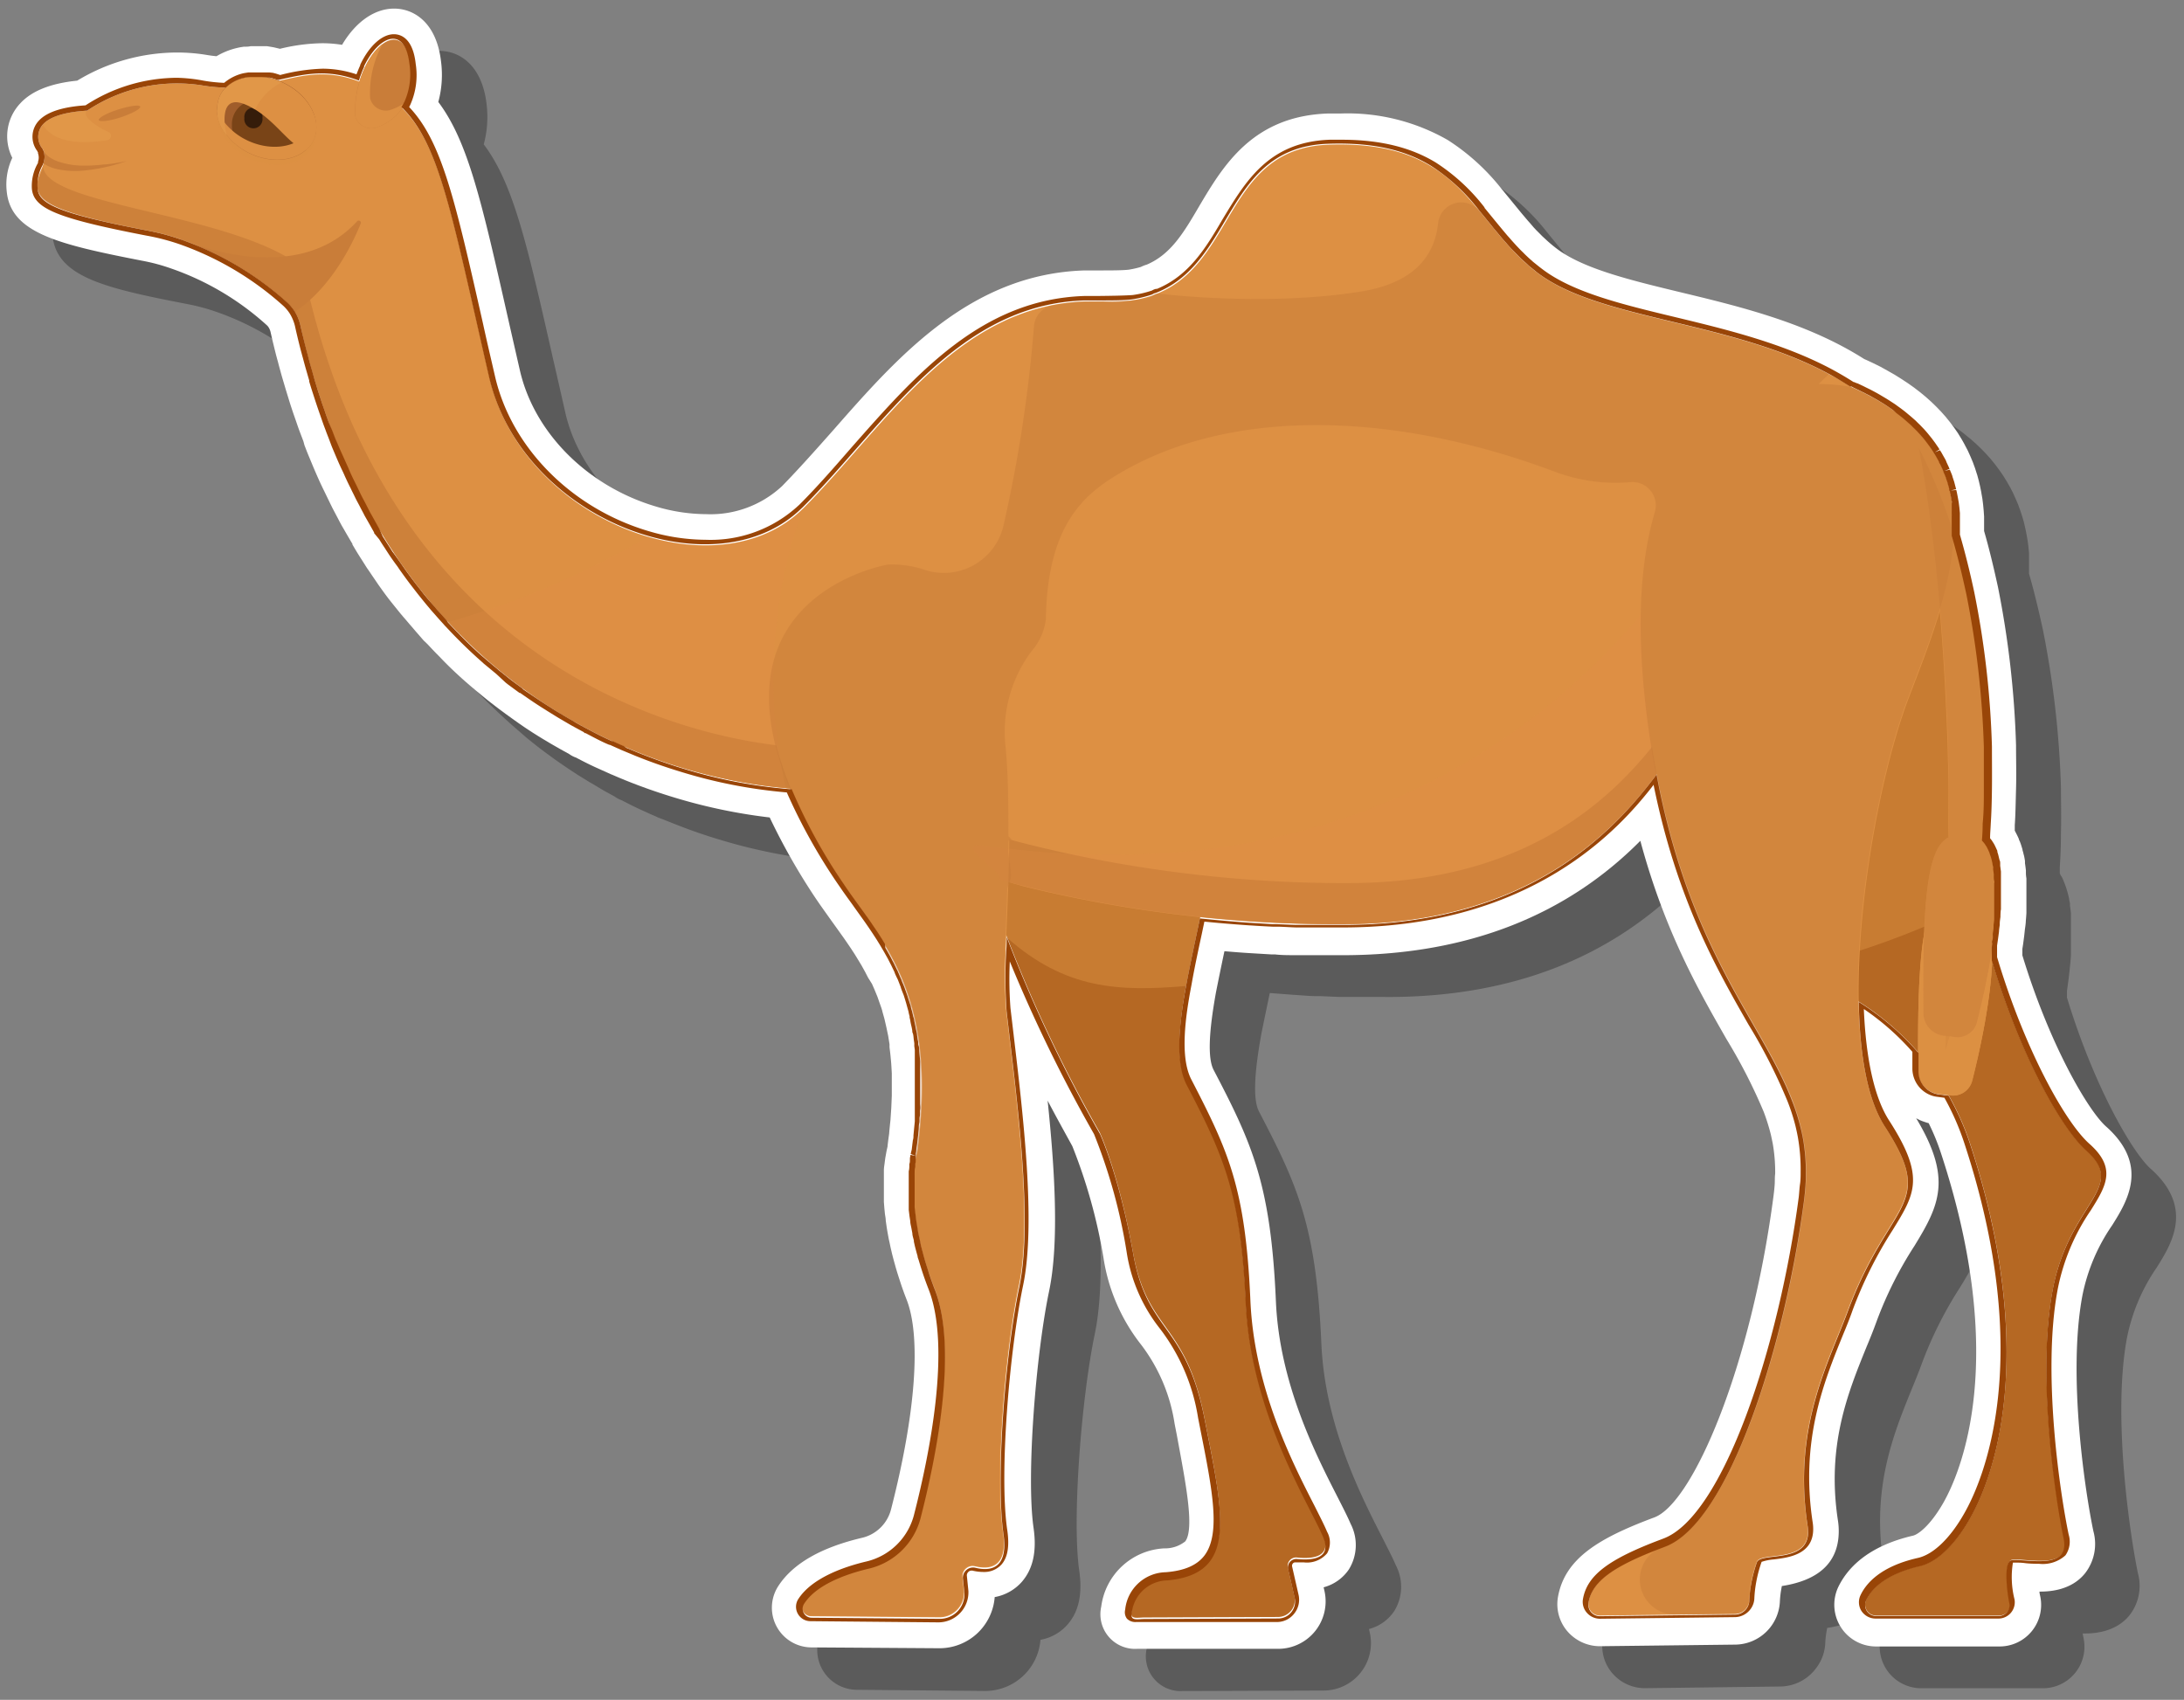<svg xmlns="http://www.w3.org/2000/svg" width="259.15" height="201.7" viewBox="0 0 259.15 201.7">
  <rect x="0" y="0" width="259.15" height="201.7" fill="#808080" stroke="none"/>
  <defs>
    <style>
      .cls-1 {
        isolation: isolate;
      }

      .cls-17, .cls-2, .cls-6 {
        opacity: 0.5;
      }

      .cls-3 {
        fill: #353535;
      }

      .cls-4 {
        fill: #fff;
      }

      .cls-5 {
        fill: #b56823;
      }

      .cls-13, .cls-6, .cls-7 {
        fill: #dd9043;
      }

      .cls-12, .cls-13, .cls-16, .cls-18, .cls-6 {
        mix-blend-mode: multiply;
      }

      .cls-17, .cls-8, .cls-9 {
        fill: #c97d39;
      }

      .cls-8 {
        opacity: 0.8;
      }

      .cls-10 {
        fill: #a05d2b;
      }

      .cls-11, .cls-12 {
        fill: #7a4417;
      }

      .cls-12 {
        opacity: 0.4;
      }

      .cls-13, .cls-15 {
        opacity: 0.25;
      }

      .cls-14 {
        fill: #351c0a;
      }

      .cls-15 {
        fill: #efae59;
        mix-blend-mode: overlay;
      }

      .cls-16 {
        fill: #e58f48;
        opacity: 0.2;
      }

      .cls-18 {
        fill: #994507;
      }
    </style>
  </defs>
  <g class="cls-1">
    <g id="Layer_1" data-name="Layer 1">
      <g>
        <g class="cls-2">
          <path class="cls-3" d="M101.65,200.51a4.72,4.72,0,0,1-3.91-7.3c1.72-2.65,5.07-4.58,10-5.73a4.63,4.63,0,0,0,3.38-3.4c2.91-11.32,3.58-20.37,1.84-24.83-.26-.67-.49-1.31-.7-1.94,0-.14-.21-.65-.21-.65-.12-.39-.26-.8-.37-1.2,0-.16-.1-.33-.14-.5l-.07-.24c-.09-.33-.18-.67-.26-1L111,153c-.06-.31-.13-.62-.19-.93l-.12-.61c-.06-.38-.11-.67-.16-1s-.06-.44-.09-.65-.07-.54-.1-.8,0-.45-.06-.63,0-.51,0-.76,0-.35,0-.54,0-.46,0-.69c0,0,0-.37,0-.51s0-.43,0-.65v-.37c0-.28,0-.5,0-.71v-.24c0-.36.06-.64.09-.9,0,0,.07-.56.1-.73l0-.25s.13-.64.13-.67l.08-.33c0-.22.19-1.54.19-1.54,0-.19.15-1.55.15-1.55,0-.19.1-1.49.1-1.49l.06-1.42V133.7c0-.14,0-1.28,0-1.28l-.07-1.21L111,130l-.14-1.09-.16-1-.21-1-.23-.94c0-.12-.25-.9-.25-.9s-.24-.76-.28-.88-.25-.7-.29-.82l-.34-.84c0-.08-.27-.61-.32-.72l-.37-.78-.35-.68-.41-.74-.4-.68-.42-.68-.43-.65-.44-.66-.9-1.29-.78-1.07-1.1-1.54-.48-.68-.47-.7A75.07,75.07,0,0,1,96.71,102a64.93,64.93,0,0,1-11.52-2.43c-1.9-.57-3.8-1.25-5.65-2l-.15-.06L78.08,97l-.17-.08c-.48-.21-.94-.41-1.43-.64-1-.44-1.86-.88-2.73-1.33a3.47,3.47,0,0,1-.83-.44l-1.1-.6-.24-.14L70.29,93,70,92.84,68.64,92l-.14-.09c-1.1-.71-2.16-1.43-3.16-2.16l-.1-.08c-.45-.32-.93-.68-1.41-1.05l-.29-.23c-.41-.33-.83-.65-1.23-1L62,87.12,60.71,86l-.22-.2c-1.05-.94-2.07-1.9-3.05-2.88l-.16-.17c-.4-.41-.84-.86-1.28-1.33l-.35-.39-1-1.14-.4-.47c-.33-.38-.65-.76-1-1.15l-.42-.51c-.33-.41-.64-.82-1-1.23l-.37-.48c-.44-.58-.85-1.15-1.25-1.72L50,73.94c-.33-.48-.67-1-1-1.47l-.53-.83c-.22-.35-.45-.7-.67-1.06l-.52-.87,2.53-1.63L47.2,69.62l-.6-1-.58-1-.59-1.1-.54-1c-.14-.27-.28-.56-.42-.85l-.2-.41-.45-.92c-.12-.24-.47-1-.47-1-.35-.76-.69-1.53-1-2.32,0,0-.35-.83-.45-1.09s-.26-.66-.39-1l-.16-.42c-.13-.33-.26-.67-.38-1s-.31-.86-.46-1.29-.29-.83-.43-1.25l-.42-1.3c-.14-.44-.28-.9-.42-1.36l-.37-1.26c-.16-.54-.3-1.08-.45-1.62,0,0-.23-.87-.29-1.11-.24-.92-.47-1.85-.68-2.8a1.69,1.69,0,0,0-.2-.5,1.61,1.61,0,0,0-.24-.29,33.16,33.16,0,0,0-11.32-6.72,24.28,24.28,0,0,0-3.46-.93c-9.89-1.91-15.54-3.24-16-8.17a7.43,7.43,0,0,1,.66-4,5.69,5.69,0,0,1,.93-6.45c1.36-1.51,3.58-2.41,6.77-2.73A23.1,23.1,0,0,1,26.4,11.25a21.65,21.65,0,0,1,3.59.3c.36.06.72.11,1.09.15a8.59,8.59,0,0,1,2.53-1l.74-.13.14,0,.65-.06h1.07l.4,0h.13l.34,0,.47.07.37.07.69.16a22.2,22.2,0,0,1,5-.65,15.56,15.56,0,0,1,2.37.18c1.6-2.71,3.84-4.3,6.17-4.3s5,1.63,5.57,6.19a12.53,12.53,0,0,1-.32,4.9c3.52,4.68,5.13,11.77,8.26,25.61l.09.38q.63,2.75,1.33,5.85c1.71,7.45,8.08,13.8,16.23,16.18a20.73,20.73,0,0,0,5.86.88A12.4,12.4,0,0,0,98,62.85l.13-.12c2-2,4-4.29,6.1-6.66,7.63-8.68,16.24-18.5,29.77-18.92h1.5c1.75,0,3,0,3.76-.09a9.56,9.56,0,0,0,1.42-.32,4.89,4.89,0,0,1,.74-.29c2.84-1.22,4.35-3.76,6.25-7,2.81-4.72,6.3-10.61,15.2-10.92l1.48,0a23.89,23.89,0,0,1,12.75,3.14,25.63,25.63,0,0,1,6.47,5.89,2.61,2.61,0,0,1,.22.27l2.08,2.54.72.85.32.37.74.79.75.75c.17.17.35.32.52.48l.26.23.84.69c3.16,2.4,8.76,3.75,14.68,5.18,6.2,1.49,13.22,3.19,19.4,6.51.84.45,1.65.93,2.44,1.43l.31.13.76.36.88.43.9.49.8.45.81.5.79.53.71.5c.16.12.63.48.73.57l.64.52.65.58.64.62.54.56.56.63.53.66.46.62.45.65.42.68.43.75.33.65.29.65.3.7.27.75.25.77.17.6.17.74s.16.78.16.81.12.68.12.72l.08.62.07.73,0,.72,0,.73v1c.58,2,1.11,4.19,1.64,6.62a112.16,112.16,0,0,1,2.15,18.81c0,1.65.05,3.44,0,5.2,0,1.61-.06,3-.14,4.2l0,.73.06.11c0,.08.1.19.17.31s.19.39.26.57l.12.31c.07.19.13.35.18.52s.08.24.12.39.08.3.12.47l.08.34c0,.19.07.36.1.53l0,.29c.05.34.08.6.11.86l0,.28c0,.23,0,.45,0,.67,0,0,0,.74,0,.92v1.3l0,.92,0,.92c0,.21-.07.94-.07.94l-.1,1-.1.85-.12.9-.08.58c0,.25,0,.51,0,.76,3.27,10.73,7.83,18.44,9.92,20.3,5.19,4.61,2.51,8.9.73,11.74a22.35,22.35,0,0,0-3.52,8.3c-1.78,9.42.4,23.72,1.3,28a5.67,5.67,0,0,1-1,4.95c-1.75,2.17-4.55,2.17-5.47,2.17h-.08c0,.2.07.42.11.65a4.93,4.93,0,0,1-4.84,5.85H228a4.94,4.94,0,0,1-4.51-7c1-2.09,3.29-4.83,8.89-6.14.57-.13,2-1.11,3.6-3.91,2-3.51,7.81-16.89-.29-41.48a29.22,29.22,0,0,0-1.45-3.56l-.42-.11a6.89,6.89,0,0,1-1.07-.46c4.29,7.12,2.78,10.3-.2,15.13a46.64,46.64,0,0,0-4.48,8.92c-.36,1-.77,2-1.2,3.05-2.23,5.49-4.76,11.73-3.4,20.65a8.18,8.18,0,0,1,.09,1.46c-.09,3.5-2.36,5.62-6.75,6.29l-.06.33a11,11,0,0,0-.17,1.48,5.22,5.22,0,0,1-1,2.85,5.37,5.37,0,0,1-4.32,2.29l-16.05.2a5.08,5.08,0,0,1-3.93-1.82,4.93,4.93,0,0,1-1.09-4c.8-4.62,4.88-7,11.19-9.39l.24-.08c4.55-1.69,11.48-17.76,14.15-38.14.06-.46.11-.92.14-1.36s0-.86.06-1.29a19.52,19.52,0,0,0-.28-3.52c-.07-.38-.15-.74-.23-1.11a21.49,21.49,0,0,0-.85-2.71,63.77,63.77,0,0,0-4.39-8.59c-3.33-5.81-7.36-12.84-10.25-23.58-8.8,8.88-20.44,13.45-34.69,13.57H161.9l-2.3,0-.59,0-2.35-.1-.43,0c-.9,0-1.79-.1-2.67-.15l-2.89-.22c-.35,1.69-.69,3.3-1,4.85-.87,4.81-1,7.93-.25,9.27,4.55,8.73,6.76,13.54,7.37,27.48.42,9.72,4.74,18.16,7.32,23.19.65,1.29,1.17,2.3,1.54,3.16a5.49,5.49,0,0,1-.21,5.39,5.19,5.19,0,0,1-3,2.13l.1.45a5.63,5.63,0,0,1-5.47,6.85l-15.84.06H141l-.69,0a4.12,4.12,0,0,1-4.25-5,7.94,7.94,0,0,1,7.48-6.91,3.83,3.83,0,0,0,2.49-.84c1.15-1.54,0-7.17-1.05-12.61l-.26-1.33a20.54,20.54,0,0,0-4-9.43,21.85,21.85,0,0,1-4.44-10.19,64.33,64.33,0,0,0-3.62-13.28q-1.53-2.73-2.93-5.4c.84,8.08,1.39,16.83.17,22.64-1.56,7.47-2.72,21.89-1.84,28.06.4,2.77-.05,4.86-1.38,6.39a5.59,5.59,0,0,1-3.22,1.82,6.59,6.59,0,0,1-6.56,6.07Z"/>
        </g>
        <g>
          <path class="cls-4" d="M96.26,195.48a4.71,4.71,0,0,1-3.9-7.29c1.72-2.65,5.07-4.58,10-5.73a4.65,4.65,0,0,0,3.38-3.4c2.91-11.33,3.58-20.38,1.84-24.84-.26-.66-.49-1.3-.7-1.93l-.21-.65c-.13-.4-.26-.81-.37-1.2-.05-.16-.09-.33-.14-.5l-.07-.25c-.09-.33-.18-.67-.26-1l-.17-.73c-.06-.31-.13-.63-.2-.93l-.13-.71c-.05-.29-.1-.58-.14-.86l-.09-.64c0-.29-.07-.56-.1-.82l-.06-.61-.06-.76c0-.24,0-.4,0-.55s0-.46,0-.69v-.48c0-.26,0-.47,0-.68v-.38c0-.27,0-.48,0-.69v-.27c0-.35.06-.63.09-.89,0,0,.07-.57.1-.72,0,0,.14-.78.15-.81l.1-.45c0-.21.19-1.53.19-1.53,0-.19.15-1.56.15-1.56l.1-1.49.06-1.42c0-.15,0-1.35,0-1.35l0-1.29c0-.14-.07-1.21-.07-1.21s-.09-1-.11-1.16-.09-.74-.09-.74l0-.36-.16-1-.21-1-.23-1-.25-.89c0-.11-.24-.77-.28-.88s-.25-.71-.29-.83l-.34-.83-.32-.73L103,116l-.35-.68-.41-.74-.41-.68-.41-.67-.43-.66-.44-.65-.45-.65-1.23-1.72c-.36-.49-.71-1-1.1-1.54l-.48-.68-.48-.7A76.07,76.07,0,0,1,91.33,97a64.93,64.93,0,0,1-11.52-2.43c-1.9-.58-3.8-1.25-5.65-2L74,92.5c-.44-.17-.87-.36-1.31-.55l-.18-.07-1.42-.64c-1-.44-1.86-.88-2.73-1.34a3.11,3.11,0,0,1-.83-.43l-1.1-.61-.24-.14q-.65-.36-1.29-.75l-.27-.16c-.46-.27-.9-.55-1.38-.85l-.15-.1C62,86.16,61,85.43,60,84.71l-.09-.07c-.47-.34-.95-.7-1.42-1.07l-.29-.22c-.42-.33-.83-.66-1.23-1l-.32-.26c-.44-.37-.86-.72-1.28-1.09l-.22-.19c-1.06-.94-2.08-1.91-3-2.89l-.16-.16c-.41-.41-.84-.87-1.28-1.34L50.27,76l-1-1.15-.39-.46c-.34-.38-.65-.77-1-1.16l-.42-.5-1-1.24-.37-.47c-.44-.58-.85-1.15-1.25-1.72l-.29-.43c-.33-.47-.67-1-1-1.46l-.53-.84c-.22-.34-.45-.7-.67-1.06s-.35-.59-.53-.89l0-.08c-.2-.33-.39-.66-.59-1s-.39-.68-.58-1-.36-.66-.54-1l-.59-1.12c-.14-.27-.28-.56-.42-.85l-.2-.41-.45-.93c-.12-.23-.48-1-.48-1-.34-.75-.68-1.53-1-2.31l-.45-1.08c-.12-.3-.39-1-.39-1L36,52.36l-.38-1c-.16-.41-.31-.85-.46-1.29s-.29-.82-.43-1.24-.29-.87-.42-1.3-.28-.91-.42-1.37l-.37-1.25c-.16-.54-.3-1.08-.45-1.62l-.09-.36c-.07-.24-.14-.5-.21-.76-.23-.91-.46-1.85-.67-2.79a1.77,1.77,0,0,0-.21-.51,1.18,1.18,0,0,0-.23-.28,32.94,32.94,0,0,0-11.32-6.72,22.49,22.49,0,0,0-3.46-.93C6.94,29,1.29,27.66.8,22.73a7.43,7.43,0,0,1,.66-4,5.69,5.69,0,0,1,.93-6.45C3.75,10.79,6,9.89,9.16,9.57A23,23,0,0,1,21,6.23a21.77,21.77,0,0,1,3.6.3c.36.06.72.11,1.09.14a8.58,8.58,0,0,1,2.53-1c.25-.06.47-.09.73-.13l.14,0c.19,0,.39,0,.66-.06h1.07l.4,0h.13l.33,0,.49.08.34.06.71.17a22.27,22.27,0,0,1,5-.66,14.48,14.48,0,0,1,2.37.19c1.6-2.71,3.84-4.3,6.17-4.3s5,1.62,5.56,6.18a12.32,12.32,0,0,1-.31,4.9c3.52,4.69,5.13,11.77,8.26,25.62.44,1.94.91,4,1.42,6.23,1.71,7.45,8.08,13.8,16.23,16.18a21.1,21.1,0,0,0,5.86.88,12.45,12.45,0,0,0,8.9-3.22l.13-.12c2-2.05,4-4.3,6.1-6.67,7.62-8.68,16.24-18.49,29.77-18.91h.25l.71,0h.54c1.75,0,2.94,0,3.76-.09a11.4,11.4,0,0,0,1.42-.32,4.52,4.52,0,0,1,.74-.29c2.84-1.23,4.35-3.76,6.24-7,2.81-4.73,6.31-10.61,15.21-10.92l1.48,0a23.92,23.92,0,0,1,12.75,3.14,25.87,25.87,0,0,1,6.46,5.89,3,3,0,0,1,.23.27l2.08,2.54.72.85.32.36L182,27l.31.33.47.47s.2.21.28.28l.53.49.26.23c.28.24.56.47.85.69,3.15,2.4,8.75,3.75,14.67,5.18,6.2,1.49,13.22,3.18,19.4,6.51.84.45,1.66.93,2.43,1.42l.32.14.77.36.87.43L224,44l.81.46.8.5.79.52.72.51.74.57.63.52.65.58.63.61.55.57.56.63.54.67.45.6.45.65.47.77s.36.63.37.67l.34.65.29.64.3.71.27.74s.23.74.25.77l.19.71.15.64s.16.77.16.81.12.68.12.71l.08.63.07.73.05.72,0,.72v1c.58,2,1.11,4.19,1.64,6.62a112.41,112.41,0,0,1,2.15,18.82c0,1.64.05,3.44,0,5.19s-.06,3-.15,4.26c0,.21,0,.44,0,.67l.06.11.18.35q.13.26.24.51c0,.09.09.23.14.36s.12.32.17.49l.12.39c0,.12.07.27.1.42s.09.34.11.44.06.33.09.51l0,.28c.05.31.08.58.11.85l0,.29q0,.31.06.66l0,.9s0,.75,0,.93v.37l0,.93,0,.92c0,.21-.07,1-.07,1,0,.3-.11,1-.11,1s-.06.59-.09.83l-.12.91-.09.58v.76c3.27,10.73,7.83,18.44,9.92,20.3,5.19,4.61,2.51,8.9.73,11.74a22.35,22.35,0,0,0-3.52,8.3c-1.79,9.46.33,23.4,1.3,28a5.67,5.67,0,0,1-1,5c-1.75,2.16-4.55,2.16-5.48,2.16H242c0,.21.07.43.11.65a4.93,4.93,0,0,1-4.84,5.86H222.62a4.95,4.95,0,0,1-4.52-7c1-2.1,3.3-4.85,8.9-6.15.56-.13,2-1.11,3.6-3.91,2-3.51,7.81-16.89-.29-41.48a26.64,26.64,0,0,0-1.46-3.56,2.77,2.77,0,0,1-.41-.12,5.39,5.39,0,0,1-1.07-.46c4.29,7.13,2.77,10.3-.2,15.14a45.49,45.49,0,0,0-4.48,8.92c-.36,1-.76,2-1.18,3-2.25,5.54-4.79,11.77-3.42,20.7a8,8,0,0,1,.09,1.45c-.09,3.51-2.36,5.62-6.75,6.3l-.06.33a11.05,11.05,0,0,0-.17,1.47,5.36,5.36,0,0,1-5.26,5.15l-16.06.19a5.1,5.1,0,0,1-3.93-1.81,4.94,4.94,0,0,1-1.09-4c.8-4.61,4.88-7,11.19-9.38l.24-.09c4.55-1.68,11.48-17.76,14.15-38.13.06-.46.11-.92.14-1.37s0-.86.06-1.29a19.52,19.52,0,0,0-.28-3.52c-.07-.37-.15-.73-.23-1.1a24,24,0,0,0-.85-2.72,64.29,64.29,0,0,0-4.39-8.58c-3.33-5.82-7.36-12.85-10.25-23.58-8.8,8.88-20.45,13.44-34.69,13.57h-3.43l-2.3,0-.59,0c-.79,0-1.57,0-2.35-.09l-.43,0-2.67-.16c-1-.06-1.94-.14-2.89-.22-.35,1.64-.69,3.3-1,4.86-.87,4.81-1,7.92-.26,9.27,4.56,8.73,6.77,13.54,7.37,27.47.43,9.73,4.75,18.16,7.33,23.2.65,1.28,1.17,2.29,1.54,3.16a5.49,5.49,0,0,1-.21,5.39,5.24,5.24,0,0,1-3,2.13l.1.44a5.63,5.63,0,0,1-5.48,6.86l-15.83,0-.24,0-.69,0a4.11,4.11,0,0,1-4.25-5,7.94,7.94,0,0,1,7.48-6.92,3.84,3.84,0,0,0,2.49-.83c1.15-1.54,0-7.17-1-12.62l-.26-1.32a20.53,20.53,0,0,0-4-9.43,22,22,0,0,1-4.43-10.2A63.89,63.89,0,0,0,127.24,136c-1-1.82-2-3.63-2.93-5.4.84,8.07,1.39,16.83.17,22.63-1.56,7.48-2.72,21.9-1.84,28.07.4,2.77-.06,4.86-1.38,6.39a5.61,5.61,0,0,1-3.23,1.82,6.57,6.57,0,0,1-6.55,6.07Z"/>
          <g>
            <g>
              <path class="cls-5" d="M244.93,182.48c.86,4-4.58,2.34-6.2,2.61-.92.17-.55,3.54-.24,5.1a1.28,1.28,0,0,1-1.26,1.51H222.62a1.3,1.3,0,0,1-1.2-1.82c.63-1.36,2.25-3.13,6.41-4.1,6.43-1.48,15.89-19.89,5.94-50.08a31.45,31.45,0,0,0-14-17.32,46.31,46.31,0,0,1-5.5-3.74c-7.8-6.11-15.73-16.4-14.69-32.63.85-13.34,3.42-22.62,6.69-28.24,4.35-7.44,10-8.41,14.46-3.75,0,0,5.74,2.64,9.4,11.06,2.14,4.91,3.56,11.77,2.73,21.21a83.27,83.27,0,0,0,1.73,24.76c3.24,14.88,9.57,26.39,12.93,29.38,5.07,4.51-2,6.2-3.95,16.64S244.1,178.54,244.93,182.48Z"/>
              <path class="cls-5" d="M153.94,184.82a1,1,0,0,0-1.11,1.27l.77,3.38a2,2,0,0,1-1.92,2.4l-15.85.06c-.89,0-1.73.26-1.57-.64a4.32,4.32,0,0,1,4.23-3.94c8.39-.77,6.67-7.66,4.42-19.12s-6.77-10.15-8.46-19.56-3.95-14.28-3.95-14.28a168.53,168.53,0,0,1-11-23.17c-5-13.42-4.61-19.79-4.6-20.45.56-19.55,14.1-13.53,25.2-6,7.81,5.3,2.74,20.6.64,32.19-.88,4.85-1.23,9.06.1,11.61,4.51,8.65,6.4,13,7,25.94s7.47,23.69,9.16,27.64C158.1,184.81,155.64,185,153.94,184.82Z"/>
              <path class="cls-6" d="M140.73,117c-8,.68-14.3.4-21.24-5.73-5-13.42-4.61-19.79-4.6-20.45.56-19.55,14.1-13.53,25.2-6C147.9,90.06,142.83,105.36,140.73,117Z"/>
              <path class="cls-6" d="M234.64,107.05a99,99,0,0,1-20.32,7.59c-7.8-6.11-15.73-16.4-14.69-32.63.85-13.34,3.42-22.62,6.69-28.24a115.83,115.83,0,0,1,23.86,7.31c2.14,4.91,3.56,11.77,2.73,21.21A83.27,83.27,0,0,0,234.64,107.05Z"/>
              <path class="cls-7" d="M203,86.38a7.29,7.29,0,0,1-2.16.44c-2.53-.28-9.58,22.56-40.88,22.84a155.15,155.15,0,0,1-36.45-4c-1.31-.3-2.58-.62-3.82-1l-1.12-.31c-8.45-2.3-15.28-5-19.64-7.63a18.84,18.84,0,0,1-4.11-3.13s-.34,0-1,0c-.17,0-.38,0-.59-.06a62.84,62.84,0,0,1-40-19.68c-7.45-8-14-19.36-17.58-35.28A5.41,5.41,0,0,0,35,37a4.92,4.92,0,0,0-.87-1.06,36.78,36.78,0,0,0-12.63-7.51,26.9,26.9,0,0,0-3.95-1.06c-13.59-2.62-14.13-4-12.44-7.75a1.71,1.71,0,0,0,.07-.18,2.13,2.13,0,0,0,0-1.55h0A1.34,1.34,0,0,0,5,17.59a2.21,2.21,0,0,1,.09-2.82c.72-.8,2.28-1.46,5.25-1.64h0a19.2,19.2,0,0,1,13.63-3c9.06,1.53,12.26-3.95,20.58.43,7.24,3.8,8.19,11,13.54,34.26,2.19,9.53,10.26,16.37,18.76,18.86,6.76,2,13.79,1.19,18.33-3.23l.13-.12c9.71-9.72,18.13-24.07,33.41-24.55h.31c.58,0,1.19,0,1.81,0a15.43,15.43,0,0,0,6-.74l.52-.22c9.24-3.76,8.09-17.22,20.29-17.65,5.63-.2,9.37.86,12.2,2.59,5.26,3.19,7.39,8.66,12.61,12.64,7.37,5.61,22.77,5.65,34.57,12a27.38,27.38,0,0,1,11.68,11.4C237.42,72.21,211.08,84,203,86.38Z"/>
              <path class="cls-8" d="M201.56,81.94c-2.54-.29-9.59,22.55-40.89,22.84S101.45,95.19,95.53,88.7c0,0-46.81-.41-59.17-55A8.51,8.51,0,0,0,34.85,31c-9-5.93-30.54-6.73-29.71-11.61a2.38,2.38,0,0,1,0,.46c-1.69,3.71-1.18,4.85,12.41,7.47a26.9,26.9,0,0,1,3.95,1.06,36.78,36.78,0,0,1,12.63,7.51A4.92,4.92,0,0,1,35,37a5.41,5.41,0,0,1,.64,1.59C48,93.17,94.78,93.59,94.78,93.59c5.92,6.49,33.84,16.36,65.14,16.07s38.35-23.12,40.88-22.84c2.26.25,30.37-9.75,29.64-25C226,74.28,203.56,82.16,201.56,81.94Z"/>
              <path class="cls-9" d="M15,19.12A21.21,21.21,0,0,1,9.7,20.26a10,10,0,0,1-2.77-.16,5.24,5.24,0,0,1-1.79-.71,2.13,2.13,0,0,0,0-1.55s0,0,.09.08l0,.09,0,0a2.35,2.35,0,0,0,.75.71,4.38,4.38,0,0,0,1.12.51,9.17,9.17,0,0,0,2.52.42,18,18,0,0,0,2.64-.13C13.2,19.47,14.07,19.3,15,19.12Z"/>
              <path class="cls-7" d="M37.19,16.65a3.12,3.12,0,0,1-.86,1.13c-1.5,1.37-4.18,1.61-6.66.45A7.58,7.58,0,0,1,26.88,16a4.42,4.42,0,0,1-.8-4.61c1.08-2.32,4.45-3,7.52-1.59S38.28,14.33,37.19,16.65Z"/>
              <path class="cls-10" d="M37.19,16.65a3.12,3.12,0,0,1-.86,1.13c-1.5,1.37-4.18,1.61-6.66.45A7.58,7.58,0,0,1,26.88,16a4.42,4.42,0,0,1-.8-4.61c1.08-2.32,4.45-3,7.52-1.59S38.28,14.33,37.19,16.65Z"/>
              <path class="cls-9" d="M42.15,13.77a2,2,0,0,0,2.29,1.43c2.07-.63,4.84-2.57,4.24-7.52C47.88,1,41.79,6.7,42.15,13.77Z"/>
              <path class="cls-7" d="M46.2,13.08a1.92,1.92,0,0,1-2.28-1.42,12.06,12.06,0,0,1,1.47-6.43C43.66,6.5,42,9.93,42.15,13.77a2,2,0,0,0,2.29,1.43,5.88,5.88,0,0,0,3.67-3.06A6.5,6.5,0,0,1,46.2,13.08Z"/>
              <path class="cls-11" d="M35.42,16.37c0,1.62-3.67,1.39-5.17,1.39a2.83,2.83,0,0,1-2.73-2.93,2.83,2.83,0,0,1,2.73-2.92C31.75,11.91,35.42,14.76,35.42,16.37Z"/>
              <path class="cls-12" d="M36.83,16.7c0,1.62-3.67,1.39-5.17,1.39a2.83,2.83,0,0,1-2.73-2.93,2.83,2.83,0,0,1,2.73-2.92C33.16,12.24,36.83,15.09,36.83,16.7Z"/>
              <path class="cls-7" d="M235.67,93.65c0,1.36,0,2.72-.14,4.08-.1,3-.41,6.08-.79,9.09s-1,6-1.51,9c-.11.51-.23,1-.36,1.51-.58,2.45-1.24,4.89-2,7.29-.08-2.54,0-5,.11-7.54v-.3l0-1.23.08-4.49.08-2.24v-2.24c0-1.5,0-3,.07-4.47s0-3,0-4.46c0-1.25,0-2.5,0-3.74,0-1.73-.08-3.46-.1-5.17-.21-5.92-.52-11.84-1.08-17.77s-1.26-11.83-2.39-17.78a64,64,0,0,1,5.89,17.27,108.51,108.51,0,0,1,2.08,18.16C235.67,90.29,235.69,92,235.67,93.65Z"/>
              <path class="cls-7" d="M233,105.86c-3.93-.27-5.6,1.5-5.39,21.23a2.76,2.76,0,0,0,2.41,2.71l1.4.18a2.35,2.35,0,0,0,2.59-1.76C235.51,122.39,239.07,106,233,105.86Z"/>
              <path class="cls-7" d="M233,105.86c-3.93-.27-5.6,1.5-5.39,21.23a2.76,2.76,0,0,0,2.41,2.71l1.4.18a2.35,2.35,0,0,0,2.59-1.76C235.51,122.39,239.07,106,233,105.86Z"/>
              <path class="cls-13" d="M235.67,93.65c0,1.36,0,2.72-.14,4.08-.1,3-.41,6.08-.79,9.09s-1,6-1.51,9c-.11.51-.23,1-.36,1.51l-.28,0-1.41-.19a.58.58,0,0,1-.18,0v-.3l.25-22.87a3.63,3.63,0,0,1,2.92-.74A2.52,2.52,0,0,1,235.67,93.65Z"/>
              <path class="cls-7" d="M120.91,152.53c-1.69,8.08-2.82,22.75-1.88,29.32.61,4.24-1.66,4.42-3.34,4a1.21,1.21,0,0,0-1.47,1.32l.18,1.74a2.92,2.92,0,0,1-3,3l-15.14-.13a1.07,1.07,0,0,1-.88-1.66c1.44-2.24,4.86-3.5,7.74-4.18a8.31,8.31,0,0,0,6.08-6c1.85-7.21,4.44-20,1.7-27.06-4-10.15-2.06-16.16-2.06-16.16,2.62-19-4.4-25.2-9-32.15a65,65,0,0,1-6-11C84.29,70.5,105.49,67,105.49,67a10.46,10.46,0,0,1,8.63,4c5.71,7,5.89,21.83,5.53,33.65-.09,2.92-.22,5.65-.3,8a57.17,57.17,0,0,0,.05,7.13C120.53,129.6,122.6,144.44,120.91,152.53Z"/>
              <path class="cls-6" d="M37.23,14.17a3.73,3.73,0,0,1-.32,1.54,3.36,3.36,0,0,1-.86,1.13c-1.5,1.37-4.18,1.61-6.66.45a7.58,7.58,0,0,1-2.79-2.2,5.9,5.9,0,0,1-.86-1.54,5.11,5.11,0,0,0,1.14,3.09,7.47,7.47,0,0,0,2.79,2.2c2.48,1.16,5.16.92,6.66-.45a3.12,3.12,0,0,0,.86-1.13A4,4,0,0,0,37.23,14.17Z"/>
              <path class="cls-7" d="M37.23,13.56a3.73,3.73,0,0,1-.32,1.54,3.36,3.36,0,0,1-.86,1.13c-1.5,1.36-4.18,1.61-6.66.45a7.68,7.68,0,0,1-2.79-2.2,5.9,5.9,0,0,1-.86-1.54A5.11,5.11,0,0,0,26.88,16a7.58,7.58,0,0,0,2.79,2.2c2.48,1.16,5.16.92,6.66-.45a3.12,3.12,0,0,0,.86-1.13A4,4,0,0,0,37.23,13.56Z"/>
              <path class="cls-14" d="M31.14,14A1.08,1.08,0,1,1,29,14a1.08,1.08,0,1,1,2.14,0Z"/>
              <path class="cls-7" d="M37.2,16.64a3.3,3.3,0,0,1-.87,1.14c-1.85-.36-3.33-3.1-6.06-4.79l-.63-.35c-3.93-2.05-2.93,2.66-2.75,3.39a4.47,4.47,0,0,1-.82-4.61c1.07-2.29,4.37-3,7.4-1.65l.13.06C36.68,11.28,38.29,14.33,37.2,16.64Z"/>
              <path class="cls-9" d="M42.83,26.46C41.81,29,39.33,34.08,35,37a4.92,4.92,0,0,0-.87-1.06,36.78,36.78,0,0,0-12.63-7.51.18.18,0,0,0,0-.06c.29.15,13.5,6,20.9-2.14A.27.27,0,0,1,42.83,26.46Z"/>
              <path class="cls-9" d="M16.64,12.65c.09.26-1,.83-2.31,1.27s-2.53.58-2.61.33S12.67,13.42,14,13,16.56,12.39,16.64,12.65Z"/>
              <path class="cls-15" d="M12.74,16.63c-5.13.81-7-.66-7.67-1.86.72-.8,2.28-1.46,5.25-1.64-.75.66,1.44,2.07,2.53,2.51A.52.52,0,0,1,12.74,16.63Z"/>
              <path class="cls-15" d="M33.47,9.77A6.77,6.77,0,0,0,30.27,13l-.63-.35c-3.93-2.05-2.93,2.66-2.75,3.39a4.47,4.47,0,0,1-.82-4.61C27.14,9.13,30.44,8.41,33.47,9.77Z"/>
              <path class="cls-16" d="M93.22,93.5a62.84,62.84,0,0,1-40-19.68,103.91,103.91,0,0,0,23.7-10.15c6.76,2,13.79,1.19,18.33-3.23A59.88,59.88,0,0,0,93.22,93.5Z"/>
              <path class="cls-16" d="M213.58,56.56,206.82,76.3,203,86.38a7.29,7.29,0,0,1-2.16.44c-2.53-.28-9.58,22.56-40.88,22.84a155.15,155.15,0,0,1-36.45-4c-1.31-.3-2.58-.62-3.82-1l-1.12-.31c.85-.64-6.08-4.63-1.62-4,62.6,8.88,86-39.48,86-39.48Z"/>
              <path class="cls-7" d="M219.7,45.94S188,38.63,196.1,89.08c5.08,31.58,20.21,36.09,18,53.29s-8.88,38.26-16.5,41.08c-6.34,2.35-8.67,4.18-9.11,6.68a1.37,1.37,0,0,0,1.41,1.57l16-.19a1.7,1.7,0,0,0,1.68-1.64,15.29,15.29,0,0,1,.9-4.54c.47-1.32,6.74.38,6-4.32-1.79-11.71,2.49-19.32,4.79-25.52,4.94-13.26,10.58-12.27,4.38-21.86s-2-38.07,2.82-50.75S238.31,54.11,219.7,45.94Z"/>
              <path class="cls-17" d="M220,46.07a2.81,2.81,0,0,0-.68-.21,21.25,21.25,0,0,0-3.53-.29L217,44.4c-11.8-6.35-27.2-6.39-34.57-12-2.91-2.22-4.86-4.91-6.93-7.4a2.76,2.76,0,0,0-4.86,1.51c-.41,3.83-2.79,7-9,8.06-11.6,1.89-24.33.25-24.33.25-.17.08-.38.09-.52.22-.61.57-2.07.69-7.62.72h-.18a26,26,0,0,0-4,.44,2.77,2.77,0,0,0-2.3,2.5,164.73,164.73,0,0,1-3.65,23.8,7.27,7.27,0,0,1-9.49,5.06,12.27,12.27,0,0,0-3.87-.58,3,3,0,0,0-.59.06c-2.55.54-20.23,5.09-11.38,26.51a65,65,0,0,0,6,11c4.61,6.92,11.61,13.12,9.05,31.95a1.65,1.65,0,0,1-.06.32c-.24.92-1.51,6.74,2.1,16,2.74,7,.15,19.85-1.7,27.06a8.31,8.31,0,0,1-6.08,6c-2.88.68-6.3,1.94-7.74,4.18a1.07,1.07,0,0,0,.88,1.66l15.14.13a2.92,2.92,0,0,0,3-3l-.18-1.74a1.21,1.21,0,0,1,1.47-1.32c1.68.4,4,.22,3.34-4-.94-6.57.19-21.24,1.88-29.32s-.38-22.93-1.51-32.71a57.17,57.17,0,0,1-.05-7.13c.07-2.1.18-4.46.26-7a3.87,3.87,0,0,1,.38-1.21c.23-.52-.11-2.06-.24-3.26a2,2,0,0,1,0-.35c0-.28,0-.57,0-.85s.18-.37.41-.32l-.41-.43c0-3.66,0-7.43-.37-11a15.94,15.94,0,0,1,3.12-10.94,7,7,0,0,0,1.7-3.8c.19-11.19,4.5-14.79,8.74-17.3,13.26-7.85,32.58-7.36,51.7-.18a20.42,20.42,0,0,0,8.93,1.22,2.77,2.77,0,0,1,2.9,3.51c-1.91,6.43-2.43,15.52-.37,28.35,5.08,31.58,20.21,36.09,18,53.29s-8.88,38.26-16.5,41.08l-.23.09a4.16,4.16,0,0,0,1.54,8.05l7-.08a1.7,1.7,0,0,0,1.68-1.64,15.29,15.29,0,0,1,.9-4.54c.47-1.32,6.74.38,6-4.32-1.79-11.71,2.49-19.32,4.79-25.52,4.94-13.26,10.58-12.27,4.38-21.86s-2-38.07,2.82-50.75S238.23,54.29,220,46.07Z"/>
              <path class="cls-7" d="M233.61,99c-3.94-.27-5.61,1.5-5.39,21.23a2.75,2.75,0,0,0,2.4,2.71l1.41.19a2.36,2.36,0,0,0,2.58-1.77C236.07,115.48,239.63,99.1,233.61,99Z"/>
              <path class="cls-17" d="M235.44,99.71q.06-1,.09-2c.09-1.36.13-2.72.14-4.08,0-1.68,0-3.36,0-5a108.51,108.51,0,0,0-2.08-18.16,64,64,0,0,0-5.89-17.27c1.13,6,1.84,11.86,2.39,17.78s.87,11.85,1.08,17.77c0,1.71.06,3.44.1,5.17,0,1.24,0,2.49,0,3.74,0,.54,0,1.09,0,1.63-2.26,1.15-3.22,5.67-3.05,20.91a2.75,2.75,0,0,0,2.4,2.71l.24,0q0,.84,0,1.68c.16-.54.31-1.08.47-1.62l.67.09a2.36,2.36,0,0,0,2.58-1.77C235.89,116.21,238.78,103,235.44,99.71Z"/>
              <path class="cls-6" d="M234.61,121.31a2.36,2.36,0,0,1-2.58,1.77l-1.41-.19a2.75,2.75,0,0,1-2.4-2.71c0-3.51,0-6.44.07-8.91-.52,3.18-.72,8.13-.64,15.82a2.76,2.76,0,0,0,2.41,2.71l1.4.18a2.35,2.35,0,0,0,2.59-1.76c.86-3.44,2.45-10.54,2.38-15.83C235.9,115.89,235.13,119.26,234.61,121.31Z"/>
            </g>
            <path class="cls-18" d="M3.78,22.37c.19,2.38,3,3.54,13.61,5.59a26.17,26.17,0,0,1,3.86,1,36.51,36.51,0,0,1,12.41,7.37,4.79,4.79,0,0,1,.75.92A5.21,5.21,0,0,1,35,38.69c.2.91.42,1.82.65,2.72.06.24.13.47.19.71l.1.36c.14.53.28,1.05.43,1.56s.21.74.32,1.1l0,.13c.13.44.27.89.41,1.32s.27.84.41,1.26.27.8.41,1.2.29.84.44,1.26.25.65.37,1l.16.41c.13.33.25.65.38,1s.21.53.32.79l.11.26c.32.76.64,1.51,1,2.24l.15.33c.09.22.2.44.3.66s.28.59.43.88l.2.42c.14.27.27.54.4.81s.38.71.56,1.07.35.65.52,1l.57,1,.56,1,0,.08L45,64c.21.35.43.69.64,1l.14.22.37.57q.48.72,1,1.41l.27.4c.39.55.78,1.09,1.18,1.62l.37.48c.3.39.6.78.91,1.16l.41.51c.3.37.61.73.91,1.09l.4.45c.33.38.66.75,1,1.12l.19.22.12.12c.41.44.83.88,1.25,1.31l.12.12c.93.94,1.9,1.86,2.89,2.73l.23.21,1.21,1,.31.26L60,81l.28.22,1.36,1,.08,0c1,.7,2,1.39,3,2l.15.1,1.31.81.27.16,1.23.72.23.13,1.35.73.12.12h.1c.92.48,1.86,1,2.81,1.39l.07,0,1.34.6.19.08,1.25.52.14.06c1.77.72,3.59,1.36,5.4,1.91a59.62,59.62,0,0,0,12.68,2.48,67.78,67.78,0,0,0,6,10.78l.45.65c.16.24.31.45.46.66.38.54.73,1,1.09,1.52l.78,1.09.48.67.47.68.47.7.46.71.45.73.44.75.43.77.41.8.4.83c0,.1.33.76.38.86l.35.9c0,.09.3.83.34.93s.27.86.31,1l.09.33.19.68c0,.11.12.52.12.52l0,.14.09.39c0,.13.14.7.14.7s.06.27.08.41,0,.25.07.38.1.63.12.77l.06.41,0,.35.06.45,0,.62,0,.21c0,.14,0,.28,0,.43l0,.44,0,.37,0,.51c0,.15,0,.31,0,.46v.42c0,.17,0,.33,0,.5v1.44c0,.18,0,.36,0,.54l0,.38c0,.19,0,.39,0,.59s0,.35,0,.52l0,.47c0,.19,0,.38,0,.58l-.06.6-.1,1.05c0,.19,0,.38-.07.57,0,0-.11.89-.13,1.09a2.09,2.09,0,0,1-.05.21l-.08.34.62.24-.64-.14-.07.4,0,.22c0,.14,0,.3-.07.47v.14c0,.22,0,.46-.07.72l0,.27q0,.27,0,.57v.37c0,.19,0,.38,0,.59s0,.44,0,.44c0,.2,0,.41,0,.63l0,.49c0,.22,0,.45,0,.69s0,.36,0,.54l.09.74.09.59c0,.27.08.53.13.8l.12.64c0,.28.12.58.18.87l0,.12.12.54c.08.31.16.62.25.94l.07.24c0,.15.07.29.12.44.11.37.23.76.35,1.14l.19.58c.2.59.42,1.19.66,1.81,2.68,6.89.07,19.67-1.73,26.67a7.65,7.65,0,0,1-5.6,5.58c-2.83.66-6.53,2-8.13,4.45a1.69,1.69,0,0,0-.08,1.75,1.71,1.71,0,0,0,1.49.9l15.19.14a3.57,3.57,0,0,0,3.57-3.72l-.18-1.78a.55.55,0,0,1,.15-.46.51.51,0,0,1,.38-.18l.13,0a5.46,5.46,0,0,0,1.28.16,2.77,2.77,0,0,0,2.18-.9c.72-.83.94-2.14.68-4-1-6.63.25-21.35,1.87-29.1,1.54-7.35,0-20.27-1.12-29.71-.13-1.12-.26-2.19-.38-3.21a45.53,45.53,0,0,1-.08-5.53,179.33,179.33,0,0,0,10,20.5,64.77,64.77,0,0,1,3.88,14.07,19.28,19.28,0,0,0,3.93,9,23.36,23.36,0,0,1,4.53,10.58l.26,1.33c1.43,7.19,2.46,12.38.51,15-.87,1.16-2.38,1.83-4.61,2a4.94,4.94,0,0,0-4.81,4.45,1.26,1.26,0,0,0,.21,1.06,1.39,1.39,0,0,0,1.09.4l.48,0,.44,0,15.84,0a2.6,2.6,0,0,0,2-1,2.63,2.63,0,0,0,.52-2.21l-.77-3.38a.43.43,0,0,1,.08-.35.37.37,0,0,1,.28-.14c.35,0,.65,0,1,0a3.14,3.14,0,0,0,2.79-1.07,2.61,2.61,0,0,0,0-2.56c-.32-.77-.82-1.74-1.45-3-2.7-5.26-7.2-14.06-7.65-24.44-.58-13.32-2.58-17.66-7-26.21-1.37-2.61-.74-7.35,0-11.19.35-2,.78-4,1.24-6.13l.3-1.43c1.8.18,3.61.33,5.4.45h.07c.86.06,1.74.11,2.61.15l.44,0c.76,0,1.53.07,2.29.09l.58,0,2.27,0h3.35c22-.2,32.27-11.7,36.31-16.94l0,.11c2.77,13.56,7.47,21.76,11.24,28.35a64.57,64.57,0,0,1,4.59,9,23.21,23.21,0,0,1,1,3.09c.1.42.19.84.27,1.27a22.1,22.1,0,0,1,.33,4.08c0,.48,0,1-.07,1.47s-.09,1-.15,1.54c-2.35,17.88-9,37.93-16.08,40.55l-.23.09c-6.3,2.36-8.81,4.28-9.3,7.09a1.94,1.94,0,0,0,.44,1.59,2.06,2.06,0,0,0,1.59.74l16-.19a2.34,2.34,0,0,0,1.89-1,2.26,2.26,0,0,0,.42-1.26,14.06,14.06,0,0,1,.22-1.89,15.34,15.34,0,0,1,.64-2.41,6.08,6.08,0,0,1,1.46-.29c1.72-.21,4.58-.56,4.66-3.47a4.9,4.9,0,0,0-.06-.92c-1.49-9.74,1.33-16.67,3.59-22.24.42-1,.82-2,1.17-3a49.69,49.69,0,0,1,4.73-9.45c2.67-4.33,3.89-6.31-.42-13-1.73-2.68-2.75-7.24-3-13.23a30.28,30.28,0,0,1,5.76,5.08s0,1.41,0,2a3.4,3.4,0,0,0,2.35,3.21,3.15,3.15,0,0,0,.61.13l.84.11a30.84,30.84,0,0,1,2.35,5.35c8.49,25.76,2.19,40.11.05,43.89-1.68,3-3.69,4.94-5.53,5.36-4.43,1-6.16,3-6.84,4.46a1.94,1.94,0,0,0,.13,1.84,2,2,0,0,0,1.65.9h14.61a1.94,1.94,0,0,0,1.9-2.28,10.79,10.79,0,0,1-.19-4.36h.29c.32,0,.71,0,1.14.06s1.1.08,1.67.08a4,4,0,0,0,3.13-1,2.83,2.83,0,0,0,.39-2.45c-1-4.74-3.19-19.21-1.3-29.16a25.07,25.07,0,0,1,3.92-9.33c1.81-2.89,3.11-5-.18-7.91-2.86-2.55-7.66-11.17-10.94-22.14v-.44c0-.32,0-.63,0-.93l.11-.76.12-.89c0-.23.09-.79.09-.79l0-.17c0-.26.05-.53.08-.79,0,0,0-.7.06-.88l0-.86,0-.38c0-.16,0-.32,0-.47v-1.2c0-.16,0-.31,0-.47l0-.32c0-.2,0-.39,0-.58l0-.23-.09-.67,0-.27c0-.14,0-.28-.08-.42l-.07-.29-.09-.37-.09-.28L237,101c0-.09-.07-.18-.1-.26l-.15-.32-.12-.24c-.06-.1-.12-.2-.19-.3a1.76,1.76,0,0,0-.13-.2l-.17-.21c0-.58.06-1.15.08-1.73.08-1.19.12-2.5.14-4.1s0-3.4,0-5.05a107.7,107.7,0,0,0-2.09-18.28c-.54-2.55-1.11-4.79-1.71-6.87V62.14l0-.64,0-.63-.06-.62-.08-.63-.11-.62-.12-.62-.06-.24-.65.06.63-.15-.07-.27-.16-.61-.2-.6c0-.09-.18-.51-.22-.6l-.1-.24-.63.15.6-.24-.11-.26-.27-.58c0-.1-.29-.58-.29-.58l-.32-.57-.15-.23-.6.25.55-.34-.15-.24-.23-.33-.15-.22-.2-.27-.21-.28-.43-.53-.22-.26-.24-.27-.5-.52-.26-.25-.26-.26-.25-.22-.31-.27-.59-.49c-.09-.08-.51-.4-.62-.48l-.32-.23-.33-.24-.69-.45-.35-.22-.37-.22-.42-.25-.33-.19-.39-.21-.4-.21-.41-.2-.42-.21-.72-.34-.06,0-.29-.13-.07,0c-.79-.51-1.63-1-2.49-1.47-5.84-3.14-12.66-4.79-18.68-6.24-6.24-1.5-12.14-2.92-15.79-5.71-.34-.25-.66-.52-1-.79a1.54,1.54,0,0,1-.19-.17l-.12-.1c-.21-.18-.41-.37-.6-.55s-.34-.34-.34-.34c-.18-.17-.35-.34-.52-.52l-.34-.36-.47-.52-.33-.38c-.16-.17-.31-.35-.46-.53l-.32-.38-.9-1.09-1.25-1.53,0-.05,0,0a23.2,23.2,0,0,0-5.79-5.33c-3-1.82-6.64-2.7-11.19-2.7l-1.37,0c-7.27.25-10,4.93-12.74,9.45-2,3.44-4,6.69-7.78,8.25l-.12,0a1.5,1.5,0,0,0-.46.19,12.39,12.39,0,0,1-2.31.54c-.86.06-2.11.09-4.13.11H129l-.28,0c-12.22.37-20,9.27-27.59,17.87C99,55.44,97,57.74,94.88,59.86l-.06.06-.07.06a15.34,15.34,0,0,1-11,4.07,24,24,0,0,1-6.7-1c-9.18-2.68-16.36-9.9-18.31-18.39-.51-2.22-1-4.29-1.42-6.23C54,23.73,52.43,16.78,48.55,12.7c.05-.09.1-.19.14-.28a8.61,8.61,0,0,0,.64-4.82C49,4.52,47.55,4.06,46.74,4.06c-1.41,0-2.94,1.39-4,3.63l0,.07q-.12.26-.21.48l-.06.15c-.06.15-.12.29-.17.43v0a12.72,12.72,0,0,0-4-.67,22.49,22.49,0,0,0-5.05.75h0l-.52-.17-.35-.09L32,8.6l-.27,0-.15,0-.22,0-.21,0-.14,0H30l-.48,0-.08,0-.5.08a5.42,5.42,0,0,0-2.34,1.15,18.52,18.52,0,0,1-2.45-.26A18.88,18.88,0,0,0,21,9.23,20,20,0,0,0,10.15,12.5c-2.75.18-4.62.8-5.56,1.84a2.79,2.79,0,0,0-.15,3.6s0,.08.07.14l0,.12h0a1.51,1.51,0,0,1,0,1l0,.13A5.44,5.44,0,0,0,3.78,22.37Zm1.29-2.8a1.71,1.71,0,0,0,.07-.18,2.13,2.13,0,0,0,0-1.55h0A1.34,1.34,0,0,0,5,17.59a2.21,2.21,0,0,1,.09-2.82c.72-.8,2.28-1.46,5.25-1.64h0a19.2,19.2,0,0,1,13.63-3,19.27,19.27,0,0,0,2.81.27A4.51,4.51,0,0,1,29,9.23h0a3,3,0,0,1,.43-.08h.09l.39,0h.71l.31,0,.26,0,.27,0a2.84,2.84,0,0,1,.31.06l.24,0,.35.09.2.06.38.13.08,0c3.06-.69,5.79-1.37,9.59.08a.64.64,0,0,1,0-.07l.12-.38c0-.07.05-.13.07-.19l.15-.4.06-.15c.06-.15.13-.29.19-.43a.36.36,0,0,0,0-.09c1.73-3.6,4.83-4.92,5.38-.29a8,8,0,0,1-.57,4.46h0a5.6,5.6,0,0,1-.33.59l-.05.07c4.53,4.4,5.94,12.62,10.39,32,2.19,9.53,10.26,16.37,18.76,18.86,6.76,2,13.79,1.19,18.33-3.23l.13-.12c9.71-9.72,18.13-24.07,33.41-24.55h1.36c1.88,0,3.23,0,4.22-.11a14.08,14.08,0,0,0,2.52-.61c.14-.13.35-.14.52-.22,9.24-3.76,8.09-17.22,20.29-17.65,5.63-.2,9.37.86,12.2,2.59A22.61,22.61,0,0,1,175.54,25h0l.24.29.51.62c.21.27.43.53.64.79l.31.39.47.56L178,28l.46.54.34.38c.15.18.31.35.47.53l.36.37.52.53.35.35.62.56.31.29,1,.81c7.37,5.61,22.77,5.65,34.57,12,.87.47,1.72,1,2.54,1.51l.12,0c.09,0,.17.08.26.12h0l.27.13.42.2.4.2c.14.06.27.13.4.2l.4.2.37.21.38.21.36.21.36.22.34.21.35.23.32.22.32.22L225,49l.3.23.3.23.29.24.28.24.27.24.27.24c.08.08.17.16.25.25l.25.24.25.25.23.25.23.25c.07.09.15.17.22.25l.21.26c.07.09.14.17.2.26l.2.26.19.26.19.27.18.27.17.27.16.26.16.28.15.27a2.44,2.44,0,0,1,.14.28c0,.09.1.18.14.27s.09.19.13.28l.13.28.12.29c0,.09.07.18.11.28s.07.19.11.28.07.19.1.29.06.19.1.29.06.19.08.28l.09.3.08.29c0,.1,0,.2.07.3s0,.19.07.29,0,.2.06.3l.06.29c0,.1,0,.2.05.3s0,.2,0,.3,0,.2,0,.3l0,.3a3,3,0,0,1,0,.31l0,.3a3,3,0,0,1,0,.31c0,.1,0,.2,0,.3s0,.2,0,.31,0,.2,0,.3,0,.21,0,.31v.31c0,.1,0,.21,0,.32s0,.2,0,.3v.15c.67,2.28,1.23,4.59,1.73,6.91a108.51,108.51,0,0,1,2.08,18.16c0,1.68,0,3.36,0,5,0,1.36,0,2.72-.14,4.08q0,1-.09,2h0l.07.09a3.22,3.22,0,0,1,.24.28,1,1,0,0,1,.11.17c.06.08.11.17.17.26l.1.21a2.39,2.39,0,0,1,.13.28,2.44,2.44,0,0,1,.1.24c0,.1.07.2.1.31a2.41,2.41,0,0,1,.08.25l.09.35.06.27c0,.13.05.27.08.4s0,.17,0,.26.06.42.08.63a1.79,1.79,0,0,1,0,.23c0,.18,0,.37.05.56s0,.2,0,.31,0,.3,0,.46v1.16c0,.16,0,.31,0,.47s0,.24,0,.37l0,.48c0,.12,0,.24,0,.37s0,.35,0,.53l0,.33c0,.26-.05.52-.08.79a2.29,2.29,0,0,1,0,.25c0,.23-.05.46-.08.69s0,.24,0,.36,0,.35-.07.53,0,.25,0,.37l-.06.43c0,.31,0,.63,0,1v.15c0,.13,0,.26,0,.39,3.42,11.48,8.33,20,11.16,22.53,5.07,4.51-2,6.2-3.95,16.64s.48,25.47,1.31,29.41-4.58,2.34-6.2,2.61c-.92.17-.55,3.54-.24,5.1a1.28,1.28,0,0,1-1.26,1.51H222.62a1.3,1.3,0,0,1-1.2-1.82c.63-1.36,2.25-3.13,6.41-4.1,6.43-1.48,15.89-19.89,5.94-50.08a31.84,31.84,0,0,0-2.55-5.75l-1.16-.15a2.75,2.75,0,0,1-2.41-2.71h0c0-.56,0-1.09,0-1.62v-.58a31.23,31.23,0,0,0-7.09-6.06c.1,6.2,1,11.57,3.1,14.8,6.2,9.59.56,8.6-4.38,21.86-2.3,6.2-6.58,13.81-4.79,25.52a4.69,4.69,0,0,1,.06.81c-.1,3.69-5.64,2.27-6.08,3.51a16.38,16.38,0,0,0-.68,2.56,13.69,13.69,0,0,0-.22,2,1.72,1.72,0,0,1-1.68,1.64l-16,.19a1.37,1.37,0,0,1-1.41-1.57c.43-2.47,2.71-4.28,8.85-6.58h0l.23-.09c7.62-2.82,14.24-23.87,16.5-41.08.07-.53.12-1.06.16-1.57s.06-1,.06-1.51a22.71,22.71,0,0,0-.33-4.2c-.08-.44-.17-.88-.28-1.31a24.25,24.25,0,0,0-1-3.17c-3.47-9.12-11.71-17.24-15.81-37.26l-.3-1.52c-5,6.66-15,17.64-36.66,17.83q-1.41,0-2.79,0h-.56l-2.25,0-.57,0-2.29-.09-.44,0-2.6-.16h-.07q-3-.21-5.95-.52c-.59,2.8-1.2,5.57-1.67,8.15-.88,4.85-1.23,9.06.1,11.61,4.51,8.65,6.4,13,7,25.94s7.47,23.69,9.16,27.64c1.15,2.67-1.31,2.84-3,2.68a1,1,0,0,0-1.11,1.27l.77,3.38a2,2,0,0,1-1.92,2.4l-15.85.06c-.89,0-1.73.26-1.57-.64a4.32,4.32,0,0,1,4.23-3.94c8.39-.77,6.67-7.66,4.42-19.12s-6.77-10.15-8.46-19.56-3.95-14.28-3.95-14.28a168.53,168.53,0,0,1-11-23.17l-.08-.2c0,.57,0,1.13-.06,1.67a57.17,57.17,0,0,0,.05,7.13c1.13,9.78,3.2,24.62,1.51,32.71s-2.82,22.75-1.88,29.32c.61,4.24-1.66,4.42-3.34,4a1.21,1.21,0,0,0-1.47,1.32l.18,1.74a2.92,2.92,0,0,1-3,3l-15.14-.13a1.07,1.07,0,0,1-.88-1.66c1.44-2.24,4.86-3.5,7.74-4.18a8.31,8.31,0,0,0,6.08-6c1.85-7.21,4.44-20,1.7-27.06-.24-.61-.45-1.2-.65-1.78l-.18-.58c-.12-.38-.24-.75-.35-1.12l-.18-.64c-.08-.32-.17-.64-.25-.95s-.1-.44-.14-.65-.13-.58-.19-.86-.08-.41-.11-.62-.09-.53-.13-.78l-.09-.58c0-.25-.06-.49-.08-.72l-.06-.54c0-.23,0-.45,0-.67s0-.32,0-.48,0-.42,0-.62,0-.29,0-.42,0-.39,0-.58V140c0-.2,0-.38,0-.56a2.26,2.26,0,0,1,0-.26c0-.25,0-.48.07-.69a.51.51,0,0,1,0-.13c0-.17,0-.32.06-.46a1.3,1.3,0,0,1,0-.21c0-.09,0-.18,0-.25s0-.13,0-.18l0-.17a.93.93,0,0,0,0-.13v-.06a2.47,2.47,0,0,0,.06-.29c0-.28.07-.55.1-.82s.07-.57.1-.85.06-.57.09-.85,0-.55.07-.81,0-.54.06-.81,0-.53.05-.79,0-.52,0-.77,0-.51,0-.75,0-.5,0-.75,0-.48,0-.72,0-.47,0-.7,0-.47,0-.7,0-.45,0-.67l0-.67-.06-.65-.06-.63c0-.21,0-.42-.08-.62s0-.41-.08-.61l-.09-.59c0-.2-.06-.4-.1-.59s-.08-.38-.11-.57l-.12-.55c0-.19-.08-.37-.13-.55l-.12-.53-.15-.52c0-.18-.09-.35-.14-.52s-.11-.33-.16-.49-.1-.34-.16-.5l-.17-.48c-.06-.16-.11-.32-.17-.47s-.12-.31-.19-.46-.11-.31-.18-.46-.13-.29-.19-.44-.13-.29-.19-.44-.14-.27-.2-.41l-.21-.43c-.06-.14-.13-.26-.2-.39s-.15-.29-.22-.43l-.2-.37-.24-.42-.21-.36L105,112l-.21-.35c-.08-.13-.16-.27-.25-.4l-.2-.32-.26-.4c-.07-.09-.13-.19-.2-.29l-.28-.41-.18-.27-.29-.42-.19-.27-.29-.4-.14-.2c-.58-.8-1.15-1.58-1.7-2.36l0,0-.43-.62,0,0-.44-.65a65,65,0,0,1-6-11l-.25,0a58.28,58.28,0,0,1-12.64-2.44l0,0c-1.69-.51-3.48-1.14-5.35-1.89l-.14-.06-1.24-.51L74,88.52c-.43-.18-.86-.38-1.3-.58l-.1,0c-1-.45-1.94-.93-2.92-1.45h0c-.47-.25-.94-.5-1.41-.77L68,85.55c-.41-.23-.81-.46-1.22-.71l-.27-.16q-.63-.37-1.26-.78l-.18-.11c-1-.64-2-1.31-3-2L62,81.7c-.45-.33-.9-.66-1.35-1l-.28-.22-1.16-.93-.31-.26c-.4-.33-.8-.67-1.19-1l-.23-.2c-1-.85-1.92-1.75-2.86-2.7l-.12-.13c-.41-.42-.83-.85-1.24-1.29l-.11-.12L53,73.6q-.49-.54-1-1.11c-.13-.14-.26-.29-.38-.44L50.7,71l-.41-.5-.9-1.15L49,68.84c-.4-.53-.79-1.06-1.17-1.61l-.27-.39c-.32-.45-.64-.92-1-1.39l-.5-.79-.64-1L45,62.73l-.56-1-.56-1-.51-1c-.19-.36-.38-.71-.56-1.07l-.48-1c-.18-.37-.37-.74-.55-1.12s-.3-.65-.44-1c-.33-.73-.66-1.47-1-2.22-.15-.35-.29-.69-.43-1s-.32-.81-.48-1.22L39,50.08c-.15-.41-.3-.82-.44-1.24s-.28-.79-.41-1.19l-.41-1.25c-.13-.44-.27-.88-.4-1.32L37,43.87c-.15-.51-.29-1-.43-1.56-.09-.35-.19-.7-.28-1.06-.23-.89-.45-1.79-.66-2.71A5.41,5.41,0,0,0,35,37a5.23,5.23,0,0,0-.87-1.07,37,37,0,0,0-12.63-7.5,26.9,26.9,0,0,0-3.95-1.06c-10.06-1.94-13-3.07-13.08-5A4.82,4.82,0,0,1,5.07,19.57Z"/>
          </g>
        </g>
      </g>
    </g>
  </g>
</svg>

